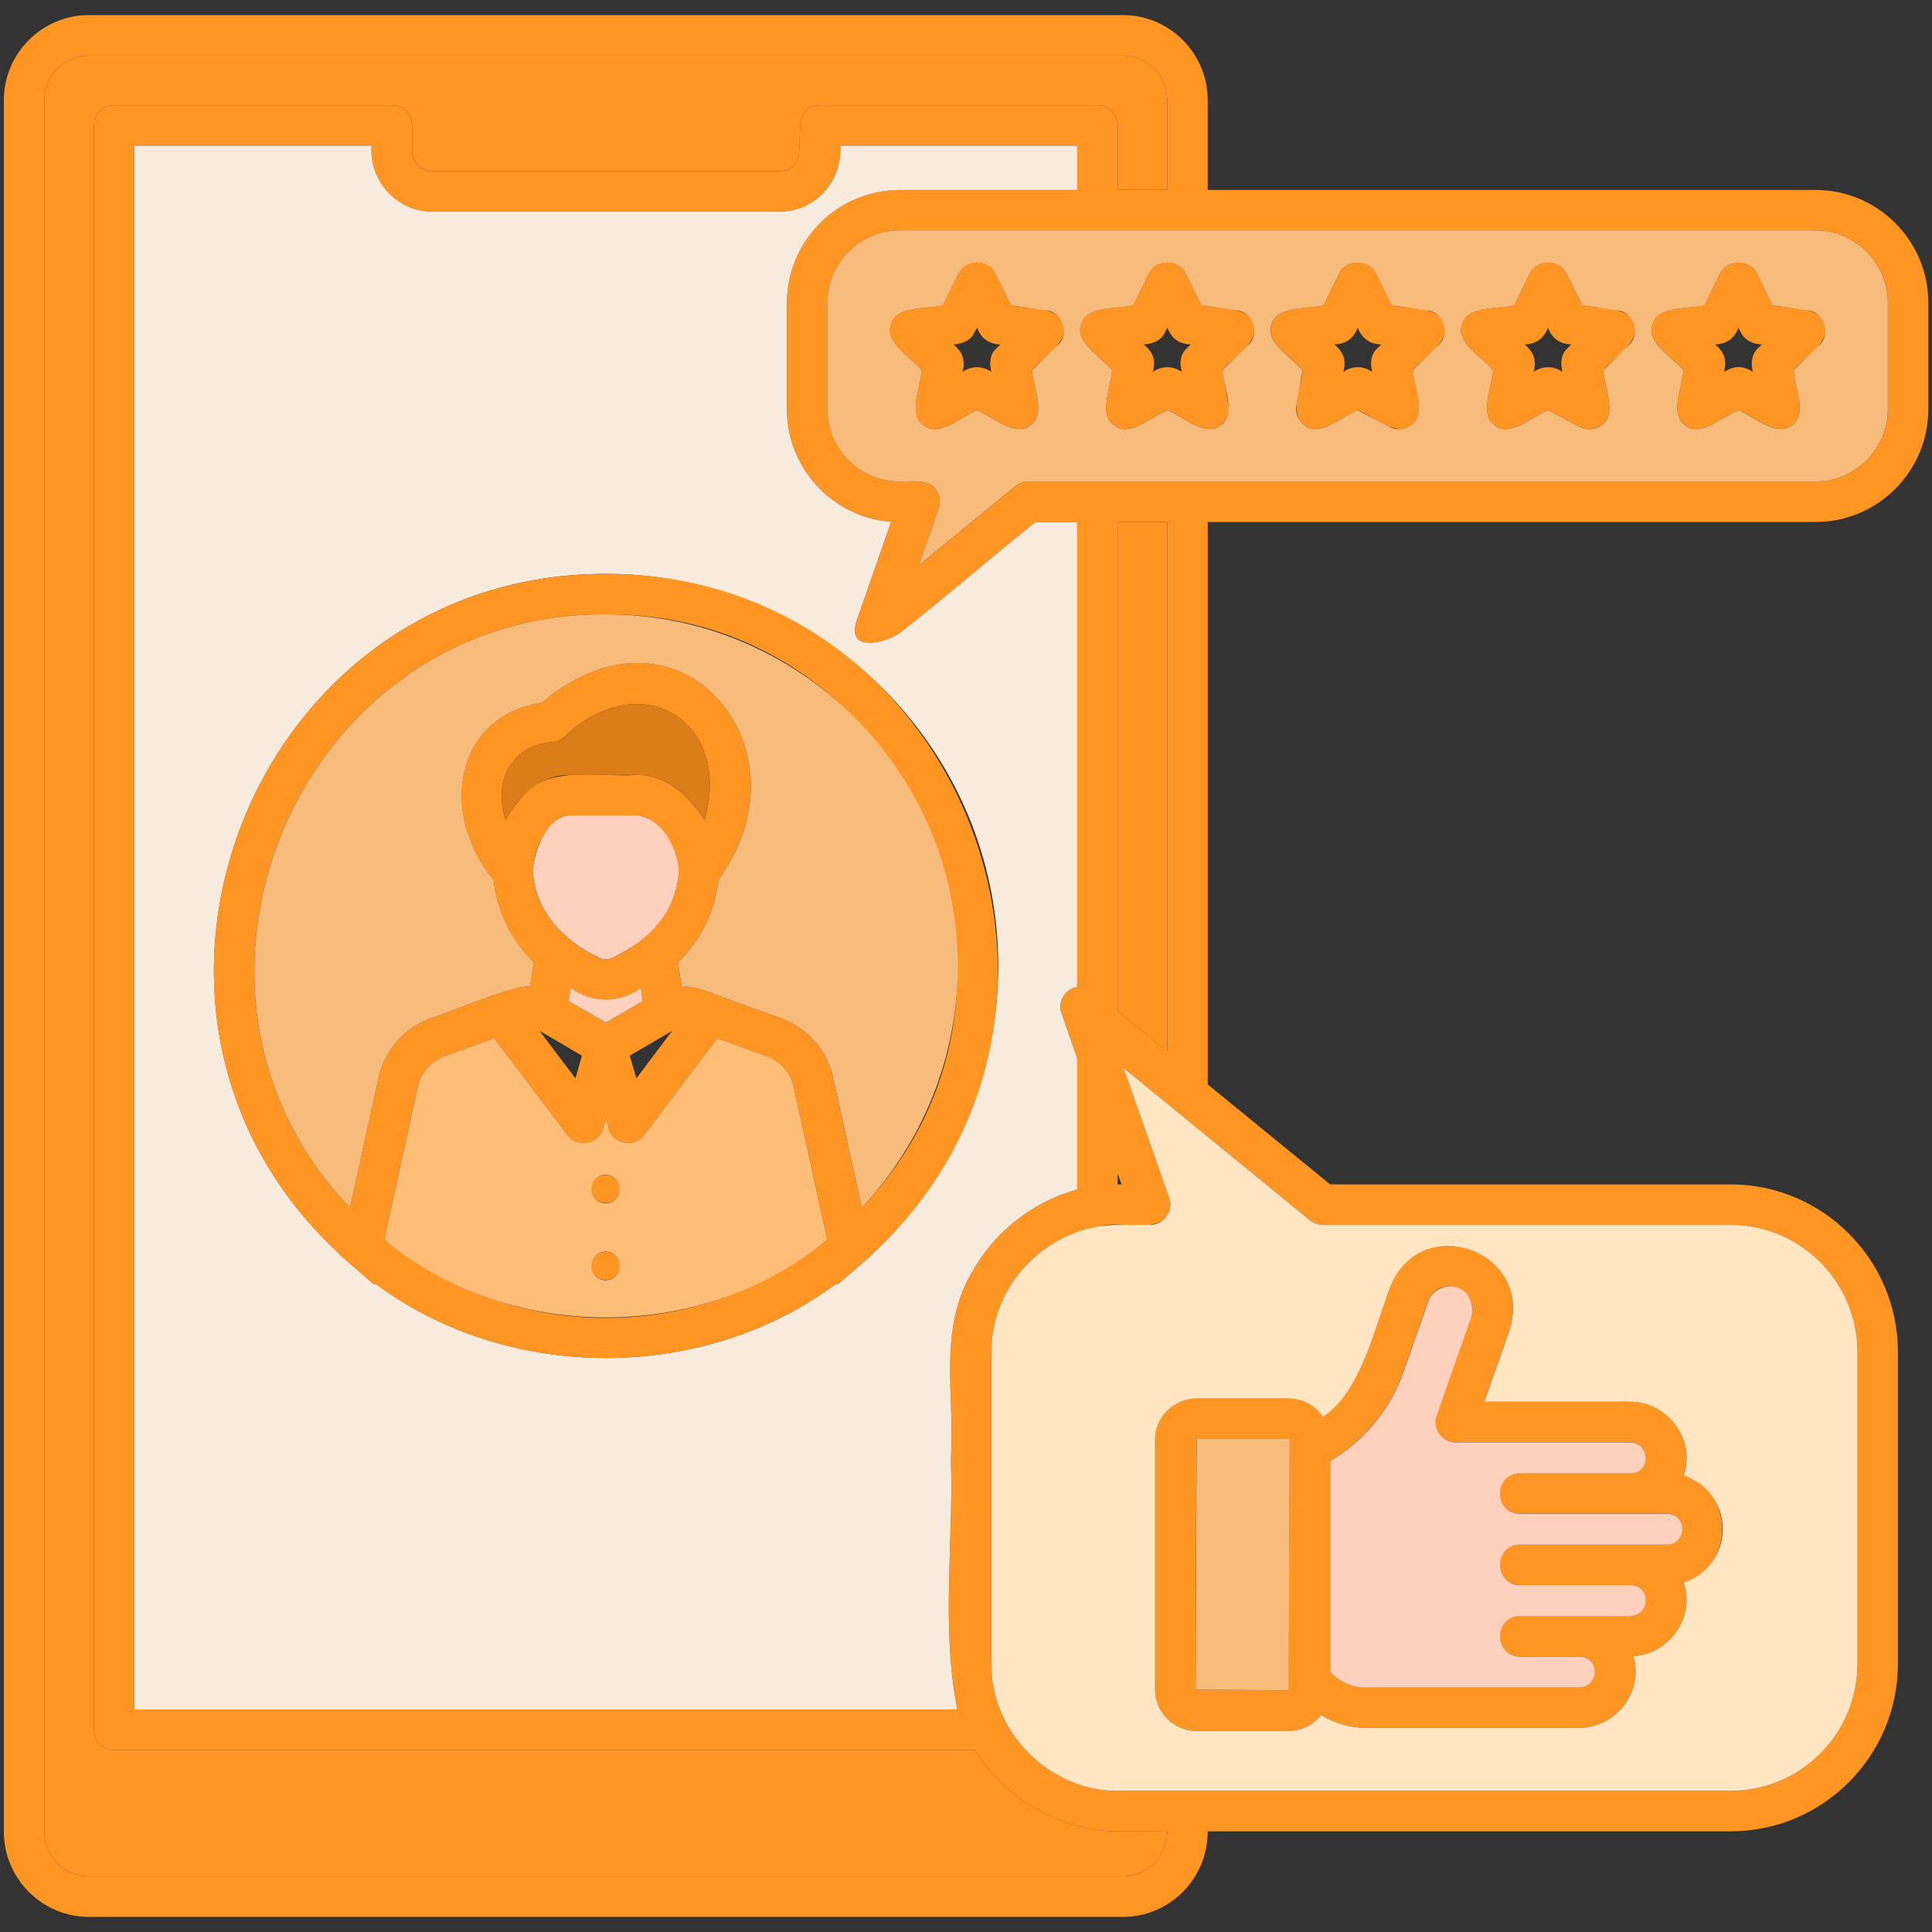 <svg width="47" height="47" viewBox="0 0 47 47" fill="none" xmlns="http://www.w3.org/2000/svg">
<rect x="0" y="0" width="47" height="47" fill="#333333" stroke="none"/>
<g clip-path="url(#clip0_3260_391)">
<path d="M40.957 35.894C41.263 35.022 40.569 34.077 39.623 34.097H36.108L36.708 32.393C37.364 30.422 34.542 29.42 33.808 31.335C33.446 32.301 33.102 33.861 32.184 34.466C32.002 34.195 31.692 34.018 31.346 34.018H29.107C28.55 34.018 28.098 34.471 28.098 35.027V41.102C28.098 41.654 28.55 42.106 29.107 42.106H31.346C31.667 42.106 31.947 41.959 32.134 41.723C32.459 41.914 32.834 42.033 33.217 42.033H38.376C39.304 42.051 39.997 41.151 39.73 40.291C40.618 40.238 41.252 39.326 40.956 38.499C42.211 38.125 42.21 36.267 40.957 35.894ZM31.347 41.122L29.083 41.103L29.107 35.004H31.347C31.362 35.004 31.372 35.019 31.372 35.029L31.347 41.122ZM40.923 37.208C40.923 37.41 40.76 37.572 40.558 37.572H36.974C36.332 37.577 36.331 38.553 36.974 38.557H39.667C40.165 38.571 40.171 39.313 39.617 39.311H36.974C36.327 39.323 36.326 40.283 36.974 40.296H38.426C38.941 40.321 38.914 41.052 38.376 41.05H33.217C32.892 41.05 32.577 40.912 32.356 40.671V35.536C33.188 35.049 33.813 34.291 34.138 33.376L34.738 31.663C35.01 30.964 36.032 31.34 35.777 32.071L34.95 34.429C34.83 34.735 35.084 35.094 35.413 35.084H39.622C40.17 35.083 40.165 35.825 39.666 35.837H36.974C36.327 35.849 36.326 36.81 36.974 36.822H39.666H40.557C40.769 36.819 40.934 36.999 40.923 37.208Z" fill="#FF9522"/>
<path d="M25.861 7.888C25.734 7.438 25.058 7.529 24.596 7.426L24.206 6.638C24.044 6.303 23.492 6.303 23.325 6.638L22.936 7.426C22.484 7.528 21.794 7.438 21.676 7.888C21.512 8.316 22.125 8.656 22.424 9.001C22.385 9.45 22.086 10.093 22.473 10.345C22.832 10.635 23.323 10.167 23.768 9.976C24.195 10.158 24.691 10.632 25.062 10.345C25.44 10.089 25.151 9.484 25.106 9.001C25.41 8.655 26.024 8.319 25.861 7.888ZM24.236 8.479C24.075 8.624 24.065 8.849 24.117 9.045C23.897 8.899 23.639 8.893 23.418 9.045C23.491 8.777 23.414 8.555 23.197 8.38C23.401 8.367 23.618 8.29 23.703 8.09L23.768 7.972C23.869 8.236 24.055 8.368 24.334 8.38L24.236 8.479Z" fill="#FF9522"/>
<path d="M30.492 7.888C30.366 7.438 29.69 7.529 29.227 7.426L28.838 6.638C28.675 6.303 28.119 6.303 27.957 6.638L27.567 7.426C27.104 7.529 26.429 7.437 26.303 7.888C26.147 8.32 26.746 8.646 27.055 9.001C27.017 9.45 26.718 10.093 27.105 10.345C27.462 10.636 27.963 10.162 28.399 9.976C28.813 10.152 29.329 10.635 29.689 10.345C29.841 10.236 29.92 10.049 29.886 9.862L29.738 9.001C30.05 8.644 30.646 8.32 30.492 7.888ZM28.867 8.479C28.704 8.625 28.695 8.848 28.749 9.045C28.52 8.895 28.273 8.896 28.045 9.045C28.125 8.762 28.051 8.569 27.828 8.38C28.033 8.367 28.25 8.29 28.335 8.09L28.399 7.972C28.502 8.24 28.681 8.366 28.966 8.38L28.867 8.479Z" fill="#FF9522"/>
<path d="M35.127 7.888C34.998 7.438 34.316 7.528 33.862 7.426L33.473 6.638C33.306 6.303 32.754 6.303 32.592 6.638L32.202 7.426C31.739 7.529 31.064 7.437 30.937 7.888C30.774 8.318 31.388 8.656 31.691 9.001C31.645 9.49 31.354 10.091 31.741 10.345C32.099 10.637 32.598 10.161 33.03 9.976C33.475 10.168 33.964 10.631 34.325 10.345C34.711 10.093 34.413 9.449 34.374 9.001C34.665 8.662 35.28 8.32 35.127 7.888ZM33.502 8.479C33.339 8.625 33.33 8.848 33.384 9.045C33.152 8.896 32.908 8.895 32.68 9.045C32.759 8.769 32.682 8.563 32.463 8.38C32.742 8.368 32.928 8.236 33.029 7.972C33.132 8.229 33.319 8.372 33.6 8.38L33.502 8.479Z" fill="#FF9522"/>
<path d="M39.751 7.888C39.634 7.438 38.943 7.528 38.491 7.426L38.102 6.638C37.935 6.303 37.383 6.303 37.22 6.638L36.831 7.426C36.368 7.529 35.693 7.437 35.566 7.888C35.403 8.318 36.018 8.656 36.32 9.001C36.275 9.484 35.986 10.089 36.364 10.345C36.727 10.638 37.231 10.158 37.658 9.976L38.436 10.384C38.598 10.47 38.801 10.454 38.953 10.345C39.339 10.093 39.041 9.449 39.002 9.001C39.302 8.655 39.914 8.316 39.751 7.888ZM38.126 8.479C37.968 8.625 37.963 8.848 38.008 9.045C37.787 8.893 37.529 8.899 37.309 9.045C37.388 8.775 37.306 8.557 37.092 8.38C37.371 8.368 37.557 8.236 37.658 7.972C37.762 8.238 37.941 8.365 38.225 8.38L38.126 8.479Z" fill="#FF9522"/>
<path d="M44.386 7.888C44.26 7.438 43.584 7.529 43.121 7.426L42.737 6.638C42.57 6.303 42.019 6.303 41.852 6.638L41.468 7.426C41.004 7.529 40.33 7.437 40.203 7.888C40.04 8.318 40.654 8.656 40.956 9.001C40.914 9.45 40.611 10.091 41 10.345C41.362 10.638 41.867 10.158 42.294 9.976C42.715 10.155 43.22 10.634 43.588 10.345C43.977 10.091 43.674 9.45 43.633 9.001C43.935 8.655 44.55 8.319 44.386 7.888ZM42.761 8.479C42.606 8.625 42.589 8.849 42.643 9.045C42.392 8.892 42.194 8.892 41.943 9.045C42.011 8.763 41.95 8.568 41.727 8.38C42.01 8.365 42.189 8.238 42.293 7.972C42.397 8.238 42.576 8.365 42.86 8.38L42.761 8.479Z" fill="#FF9522"/>
<path d="M44.168 12.699C45.679 12.699 46.91 11.468 46.91 9.957V7.363C46.91 5.852 45.679 4.621 44.168 4.621H29.38V2.435C29.38 1.298 28.454 0.367 27.317 0.367H2.161C1.025 0.367 0.094 1.298 0.094 2.435V44.56C0.094 45.702 1.025 46.633 2.161 46.633H27.317C28.458 46.633 29.385 45.696 29.38 44.551H42.1C44.344 44.551 46.171 42.724 46.171 40.475V32.889C46.171 30.645 44.344 28.813 42.1 28.813H32.358L29.381 26.381V12.699H44.168ZM27.317 45.648H2.161C1.565 45.648 1.078 45.16 1.078 44.56V2.435C1.078 1.84 1.565 1.352 2.161 1.352H27.317C27.913 1.352 28.395 1.84 28.395 2.435V4.621H27.189V3.05C27.189 2.78 26.972 2.558 26.697 2.558H19.948C18.968 2.611 19.943 4.121 18.958 4.163H10.515C10.245 4.163 10.023 3.942 10.023 3.671V3.05C10.023 2.78 9.807 2.558 9.531 2.558H2.777C2.506 2.558 2.285 2.78 2.285 3.05V42.079C2.285 42.354 2.506 42.571 2.777 42.571H23.719C24.433 43.767 25.816 44.55 27.204 44.55C27.204 44.55 28.396 44.55 28.396 44.56C28.396 45.16 27.913 45.648 27.317 45.648ZM21.681 12.695C21.681 12.695 20.858 15.047 20.849 15.072C20.559 15.904 21.549 15.639 21.888 15.402C23.007 14.529 24.078 13.588 25.191 12.699H26.205V24.012C25.91 24.046 25.723 24.379 25.826 24.652L26.205 25.74V28.94C25.119 29.228 24.18 29.979 23.641 30.963C22.817 32.355 23.235 33.958 23.134 35.487C23.201 37.512 22.892 39.59 23.292 41.586H3.269V3.542H9.038C8.977 4.402 9.651 5.152 10.515 5.147H18.958C19.826 5.151 20.502 4.402 20.44 3.542H26.204V4.62H21.887C20.376 4.62 19.145 5.851 19.145 7.362V9.956C19.145 11.399 20.268 12.586 21.681 12.695ZM31.871 29.688C31.96 29.757 32.068 29.796 32.181 29.796H42.101C43.805 29.796 45.187 31.184 45.187 32.888V40.474C45.187 42.182 43.804 43.566 42.101 43.566H27.204C25.547 43.59 24.09 42.138 24.118 40.474V32.888C24.118 31.362 25.26 30.048 26.786 29.831C27.189 29.685 28.097 29.998 28.382 29.59C28.476 29.462 28.495 29.294 28.446 29.142L27.334 25.977L31.871 29.688ZM27.283 28.811H27.189V28.545L27.283 28.811ZM27.189 24.593V12.699H28.396V25.577L27.189 24.593ZM25.013 11.714C24.9 11.714 24.792 11.754 24.703 11.827L22.355 13.748L22.837 12.369C22.887 12.221 22.867 12.054 22.773 11.921C22.605 11.643 22.156 11.723 21.887 11.714C20.918 11.714 20.13 10.927 20.13 9.957V7.363C20.13 6.398 20.918 5.606 21.888 5.606H44.169C45.139 5.606 45.927 6.398 45.927 7.363V9.957C45.927 10.928 45.139 11.714 44.169 11.714H25.013Z" fill="#FF9522"/>
<path d="M42.1 29.796H32.18C32.067 29.796 31.959 29.757 31.87 29.688L27.331 25.977L28.444 29.142C28.558 29.455 28.309 29.806 27.977 29.796H27.204C25.515 29.804 24.108 31.214 24.118 32.888V40.474C24.09 42.137 25.547 43.59 27.204 43.566H42.101C43.804 43.566 45.187 42.182 45.187 40.474V32.888C45.186 31.184 43.803 29.796 42.1 29.796ZM41.907 37.21C41.907 37.816 41.503 38.327 40.957 38.499C41.252 39.327 40.619 40.239 39.731 40.291C39.998 41.151 39.306 42.052 38.377 42.034H33.218C32.835 42.034 32.46 41.915 32.135 41.723C31.948 41.959 31.668 42.107 31.348 42.107H29.108C28.551 42.107 28.099 41.655 28.099 41.103V35.03C28.099 34.473 28.551 34.021 29.108 34.021H31.348C31.692 34.021 32.002 34.198 32.185 34.469C33.101 33.868 33.447 32.3 33.809 31.337C34.542 29.423 37.365 30.425 36.709 32.396L36.109 34.1H39.624C40.57 34.08 41.265 35.025 40.958 35.896C41.511 36.07 41.919 36.597 41.907 37.21Z" fill="#FFE5C2"/>
<path d="M40.926 37.186C40.938 37.397 40.773 37.575 40.561 37.575H36.978C36.335 37.58 36.334 38.556 36.978 38.56H39.67C40.169 38.574 40.174 39.316 39.62 39.314H36.977C36.331 39.326 36.33 40.286 36.977 40.299H38.429C38.944 40.324 38.917 41.056 38.379 41.053H33.22C32.895 41.053 32.581 40.915 32.359 40.674V35.539C33.191 35.052 33.816 34.294 34.141 33.379L34.742 31.666C34.85 31.336 35.265 31.187 35.564 31.376C35.781 31.509 35.874 31.809 35.781 32.075L34.954 34.433C34.833 34.738 35.088 35.098 35.416 35.088H39.625C40.169 35.08 40.166 35.839 39.669 35.841H36.977C36.331 35.852 36.33 36.814 36.977 36.826H39.669H40.56C40.763 36.823 40.926 36.985 40.926 37.186Z" fill="#FFD0BB"/>
<path d="M44.168 5.605H21.887C20.917 5.605 20.129 6.398 20.129 7.362V9.957C20.129 10.927 20.916 11.714 21.887 11.714C22.156 11.72 22.607 11.645 22.773 11.92C22.866 12.053 22.886 12.22 22.837 12.368L22.354 13.747L24.702 11.826C24.791 11.753 24.899 11.714 25.012 11.714H44.168C45.137 11.714 45.926 10.926 45.926 9.957V7.363C45.925 6.399 45.137 5.605 44.168 5.605ZM25.737 8.392L25.107 9.003C25.152 9.487 25.441 10.091 25.063 10.347C24.692 10.634 24.195 10.16 23.769 9.978C23.323 10.169 22.834 10.637 22.474 10.347C22.088 10.095 22.386 9.451 22.425 9.003C22.125 8.658 21.513 8.319 21.677 7.89C21.794 7.44 22.485 7.53 22.937 7.428L23.326 6.64C23.493 6.305 24.045 6.305 24.207 6.64L24.597 7.428L25.463 7.551C25.852 7.597 26.029 8.122 25.737 8.392ZM30.364 8.392L29.739 9.003C29.785 9.492 30.076 10.093 29.69 10.347C29.331 10.637 28.813 10.153 28.4 9.978C27.962 10.164 27.463 10.639 27.105 10.347C26.719 10.095 27.017 9.451 27.056 9.003C26.745 8.647 26.148 8.322 26.303 7.89C26.43 7.439 27.105 7.531 27.568 7.428L27.957 6.64C28.12 6.305 28.676 6.305 28.839 6.64L29.228 7.428L30.094 7.551C30.485 7.597 30.661 8.123 30.364 8.392ZM34.996 8.392L34.371 9.003C34.41 9.452 34.709 10.094 34.322 10.347C34.176 10.456 33.965 10.473 33.805 10.386L33.027 9.978C32.594 10.163 32.096 10.639 31.738 10.347C31.585 10.239 31.506 10.051 31.54 9.864L31.688 9.003C31.385 8.657 30.772 8.321 30.934 7.89C31.061 7.439 31.737 7.531 32.199 7.428L32.589 6.64C32.751 6.305 33.303 6.305 33.47 6.64L33.859 7.428L34.725 7.551C35.116 7.598 35.29 8.121 34.996 8.392ZM39.628 8.392L39.003 9.003C39.042 9.452 39.341 10.094 38.954 10.347C38.802 10.456 38.599 10.473 38.437 10.386L37.659 9.978C37.232 10.16 36.728 10.64 36.365 10.347C35.987 10.091 36.276 9.486 36.321 9.003C36.018 8.657 35.405 8.321 35.567 7.89C35.694 7.439 36.37 7.531 36.832 7.428L37.221 6.64C37.384 6.305 37.936 6.305 38.103 6.64L38.492 7.428L39.358 7.551C39.747 7.598 39.919 8.123 39.628 8.392ZM44.261 8.392L43.632 9.003C43.673 9.453 43.976 10.092 43.588 10.347C43.219 10.636 42.713 10.157 42.293 9.978C41.865 10.16 41.361 10.64 40.999 10.347C40.611 10.093 40.914 9.452 40.955 9.003C40.652 8.657 40.039 8.321 40.202 7.89C40.329 7.439 41.004 7.531 41.467 7.428L41.851 6.64C42.018 6.305 42.57 6.305 42.737 6.64L43.12 7.428L43.987 7.551C44.376 7.597 44.553 8.122 44.261 8.392Z" fill="#F7BC7C"/>
<path d="M31.375 35.028L31.351 41.122L29.086 41.103L29.111 35.004H31.351C31.365 35.003 31.375 35.018 31.375 35.028Z" fill="#F7BC7C"/>
<path d="M27.19 4.62V3.05C27.19 2.779 26.973 2.558 26.698 2.558H19.949C18.969 2.61 19.944 4.12 18.959 4.162H10.517C10.246 4.162 10.025 3.941 10.025 3.67V3.05C10.025 2.779 9.808 2.558 9.533 2.558H2.777C2.506 2.558 2.285 2.779 2.285 3.05V42.078C2.285 42.354 2.506 42.57 2.777 42.57H23.719C24.433 43.766 25.817 44.549 27.204 44.549C27.204 44.549 28.396 44.549 28.396 44.559C28.396 45.16 27.913 45.647 27.318 45.647H2.161C1.566 45.647 1.078 45.16 1.078 44.559V2.435C1.078 1.839 1.566 1.352 2.161 1.352H27.317C27.913 1.352 28.395 1.839 28.395 2.435V4.62H27.19Z" fill="#FF9522"/>
<path d="M28.394 12.699V25.577L27.188 24.593V12.699H28.394Z" fill="#FF9422"/>
<path d="M21.888 4.622H26.205V3.543H20.44C20.502 4.403 19.828 5.152 18.959 5.148H10.516C9.652 5.151 8.977 4.402 9.039 3.543H3.27V41.586H23.29C22.891 39.59 23.2 37.512 23.133 35.487C23.234 33.959 22.817 32.355 23.639 30.964C24.179 29.98 25.118 29.229 26.204 28.94V25.74L25.825 24.653C25.72 24.38 25.909 24.047 26.204 24.013V12.7H25.19C24.077 13.588 23.005 14.529 21.887 15.402C21.547 15.638 20.558 15.904 20.848 15.073C20.858 15.048 21.679 12.695 21.679 12.695C20.267 12.587 19.144 11.401 19.144 9.958V7.364C19.146 5.852 20.377 4.622 21.888 4.622ZM24.285 23.5C24.285 26.169 23.168 28.704 21.214 30.511V30.521C21.067 30.649 20.524 31.119 20.368 31.255L20.358 31.215C17.125 33.643 12.349 33.641 9.119 31.215L9.109 31.255C8.949 31.116 8.412 30.651 8.262 30.521L8.267 30.511C1.92 24.673 6.103 13.953 14.741 13.96C20.002 13.96 24.285 18.238 24.285 23.5Z" fill="#F7EBDD"/>
<path d="M15.082 28.924C15.06 29.38 14.405 29.38 14.383 28.924C14.405 28.468 15.06 28.468 15.082 28.924Z" fill="#FF9522"/>
<path d="M15.082 30.795C15.06 31.252 14.405 31.251 14.383 30.795C14.405 30.339 15.06 30.339 15.082 30.795Z" fill="#FF9522"/>
<path d="M14.738 13.961C6.098 13.954 1.92 24.676 8.265 30.512L8.26 30.522C8.407 30.65 8.951 31.12 9.107 31.256L9.117 31.216C12.347 33.642 17.123 33.644 20.355 31.216L20.366 31.256C20.525 31.117 21.062 30.652 21.212 30.522V30.512C27.561 24.673 23.371 13.954 14.738 13.961ZM14.738 32.062C12.774 32.062 10.869 31.388 9.348 30.158L10.165 26.431C10.238 26.096 10.48 25.825 10.8 25.702L12.026 25.258L13.803 27.611C14.032 27.935 14.576 27.832 14.669 27.453L14.738 27.217L14.807 27.453C14.908 27.832 15.447 27.935 15.674 27.611L17.446 25.258L18.667 25.702C18.992 25.825 19.234 26.096 19.307 26.435L20.124 30.157C18.603 31.388 16.703 32.062 14.738 32.062ZM13.261 20.262C13.408 20.045 13.584 19.83 13.876 19.839H15.491C15.859 19.85 16.115 20.175 16.318 20.493C16.919 21.617 15.951 22.853 14.935 23.279C14.841 23.358 14.635 23.358 14.56 23.294C13.415 22.775 12.476 21.487 13.261 20.262ZM12.769 19.312C12.595 19.493 12.422 19.725 12.302 19.952C11.957 18.901 12.541 18.104 13.454 18.051C13.562 18.041 13.666 17.993 13.744 17.914C15.587 16.176 17.83 17.532 17.141 19.947C16.773 19.373 16.213 18.843 15.491 18.854C14.629 18.913 13.395 18.618 12.769 19.312ZM16.348 25.081L15.482 26.233L15.319 25.682L16.348 25.081ZM14.738 24.88C14.536 24.763 14.028 24.466 13.832 24.353L13.882 24.033C14.389 24.412 15.079 24.41 15.59 24.038L15.634 24.358L14.738 24.88ZM13.192 25.116C13.417 25.246 13.929 25.547 14.157 25.683L13.999 26.234L13.128 25.082L13.192 25.116ZM20.961 29.379L20.267 26.223C20.124 25.554 19.652 25.017 19.007 24.776L17.496 24.229C17.213 24.117 16.889 23.982 16.581 24.003L16.492 23.411C17.043 22.88 17.388 22.176 17.477 21.403C19.814 18.214 16.514 14.273 13.179 17.096C11.074 17.407 10.662 19.785 12.007 21.408C12.086 22.162 12.431 22.865 12.982 23.407L12.893 24.003C12.531 23.933 10.827 24.677 10.461 24.776C9.822 25.017 9.349 25.559 9.207 26.223L8.513 29.379C3.384 24.018 7.301 14.896 14.74 14.945C22.179 14.897 26.096 24.021 20.961 29.379Z" fill="#FF9522"/>
<path d="M17.143 19.947C16.776 19.373 16.216 18.843 15.493 18.854H13.879C13.161 18.835 12.617 19.353 12.303 19.952C11.958 18.901 12.542 18.104 13.456 18.052C13.564 18.041 13.668 17.993 13.746 17.914C15.59 16.176 17.832 17.532 17.143 19.947Z" fill="#DB7E19"/>
<path d="M15.634 24.357L14.738 24.878C14.536 24.761 14.028 24.465 13.832 24.352L13.882 24.031C14.389 24.41 15.079 24.409 15.59 24.036L15.634 24.357Z" fill="#FFD0BB"/>
<path d="M16.513 21.141C16.5 22.129 15.794 22.893 14.938 23.277C14.844 23.356 14.638 23.356 14.563 23.292C13.708 22.899 12.969 22.11 12.969 21.151C12.985 20.763 13.284 19.838 13.879 19.836H15.494C16.07 19.888 16.468 20.59 16.513 21.141Z" fill="#FFD0BB"/>
<path d="M19.307 26.435C19.233 26.095 18.992 25.824 18.667 25.701L17.446 25.258L15.673 27.611C15.447 27.936 14.908 27.832 14.807 27.453L14.738 27.217L14.669 27.453C14.575 27.832 14.032 27.934 13.803 27.611L12.025 25.258L10.8 25.701C10.479 25.824 10.239 26.095 10.165 26.43L9.348 30.157C12.372 32.68 17.1 32.681 20.124 30.157L19.307 26.435ZM14.733 31.146C14.277 31.124 14.278 30.468 14.733 30.446C15.189 30.469 15.189 31.125 14.733 31.146ZM14.733 29.276C14.277 29.254 14.278 28.598 14.733 28.576C15.189 28.598 15.189 29.254 14.733 29.276Z" fill="#FFBD77"/>
<path d="M23.301 23.502C23.301 25.698 22.454 27.794 20.963 29.38L20.269 26.224C20.125 25.555 19.654 25.017 19.008 24.776L17.497 24.23C17.215 24.118 16.891 23.982 16.582 24.003L16.493 23.412C17.045 22.88 17.389 22.176 17.478 21.403C19.815 18.214 16.515 14.274 13.18 17.096C11.075 17.407 10.663 19.785 12.009 21.409C12.088 22.163 12.432 22.866 12.984 23.407L12.895 24.003C12.532 23.933 10.828 24.678 10.463 24.776C9.823 25.017 9.35 25.559 9.208 26.224L8.514 29.38C3.385 24.018 7.302 14.897 14.742 14.945C19.461 14.945 23.301 18.781 23.301 23.502Z" fill="#F7BC7C"/>
</g>
<defs>
<clipPath id="clip0_3260_391">
<rect width="47" height="47" fill="white"/>
</clipPath>
</defs>
</svg>
